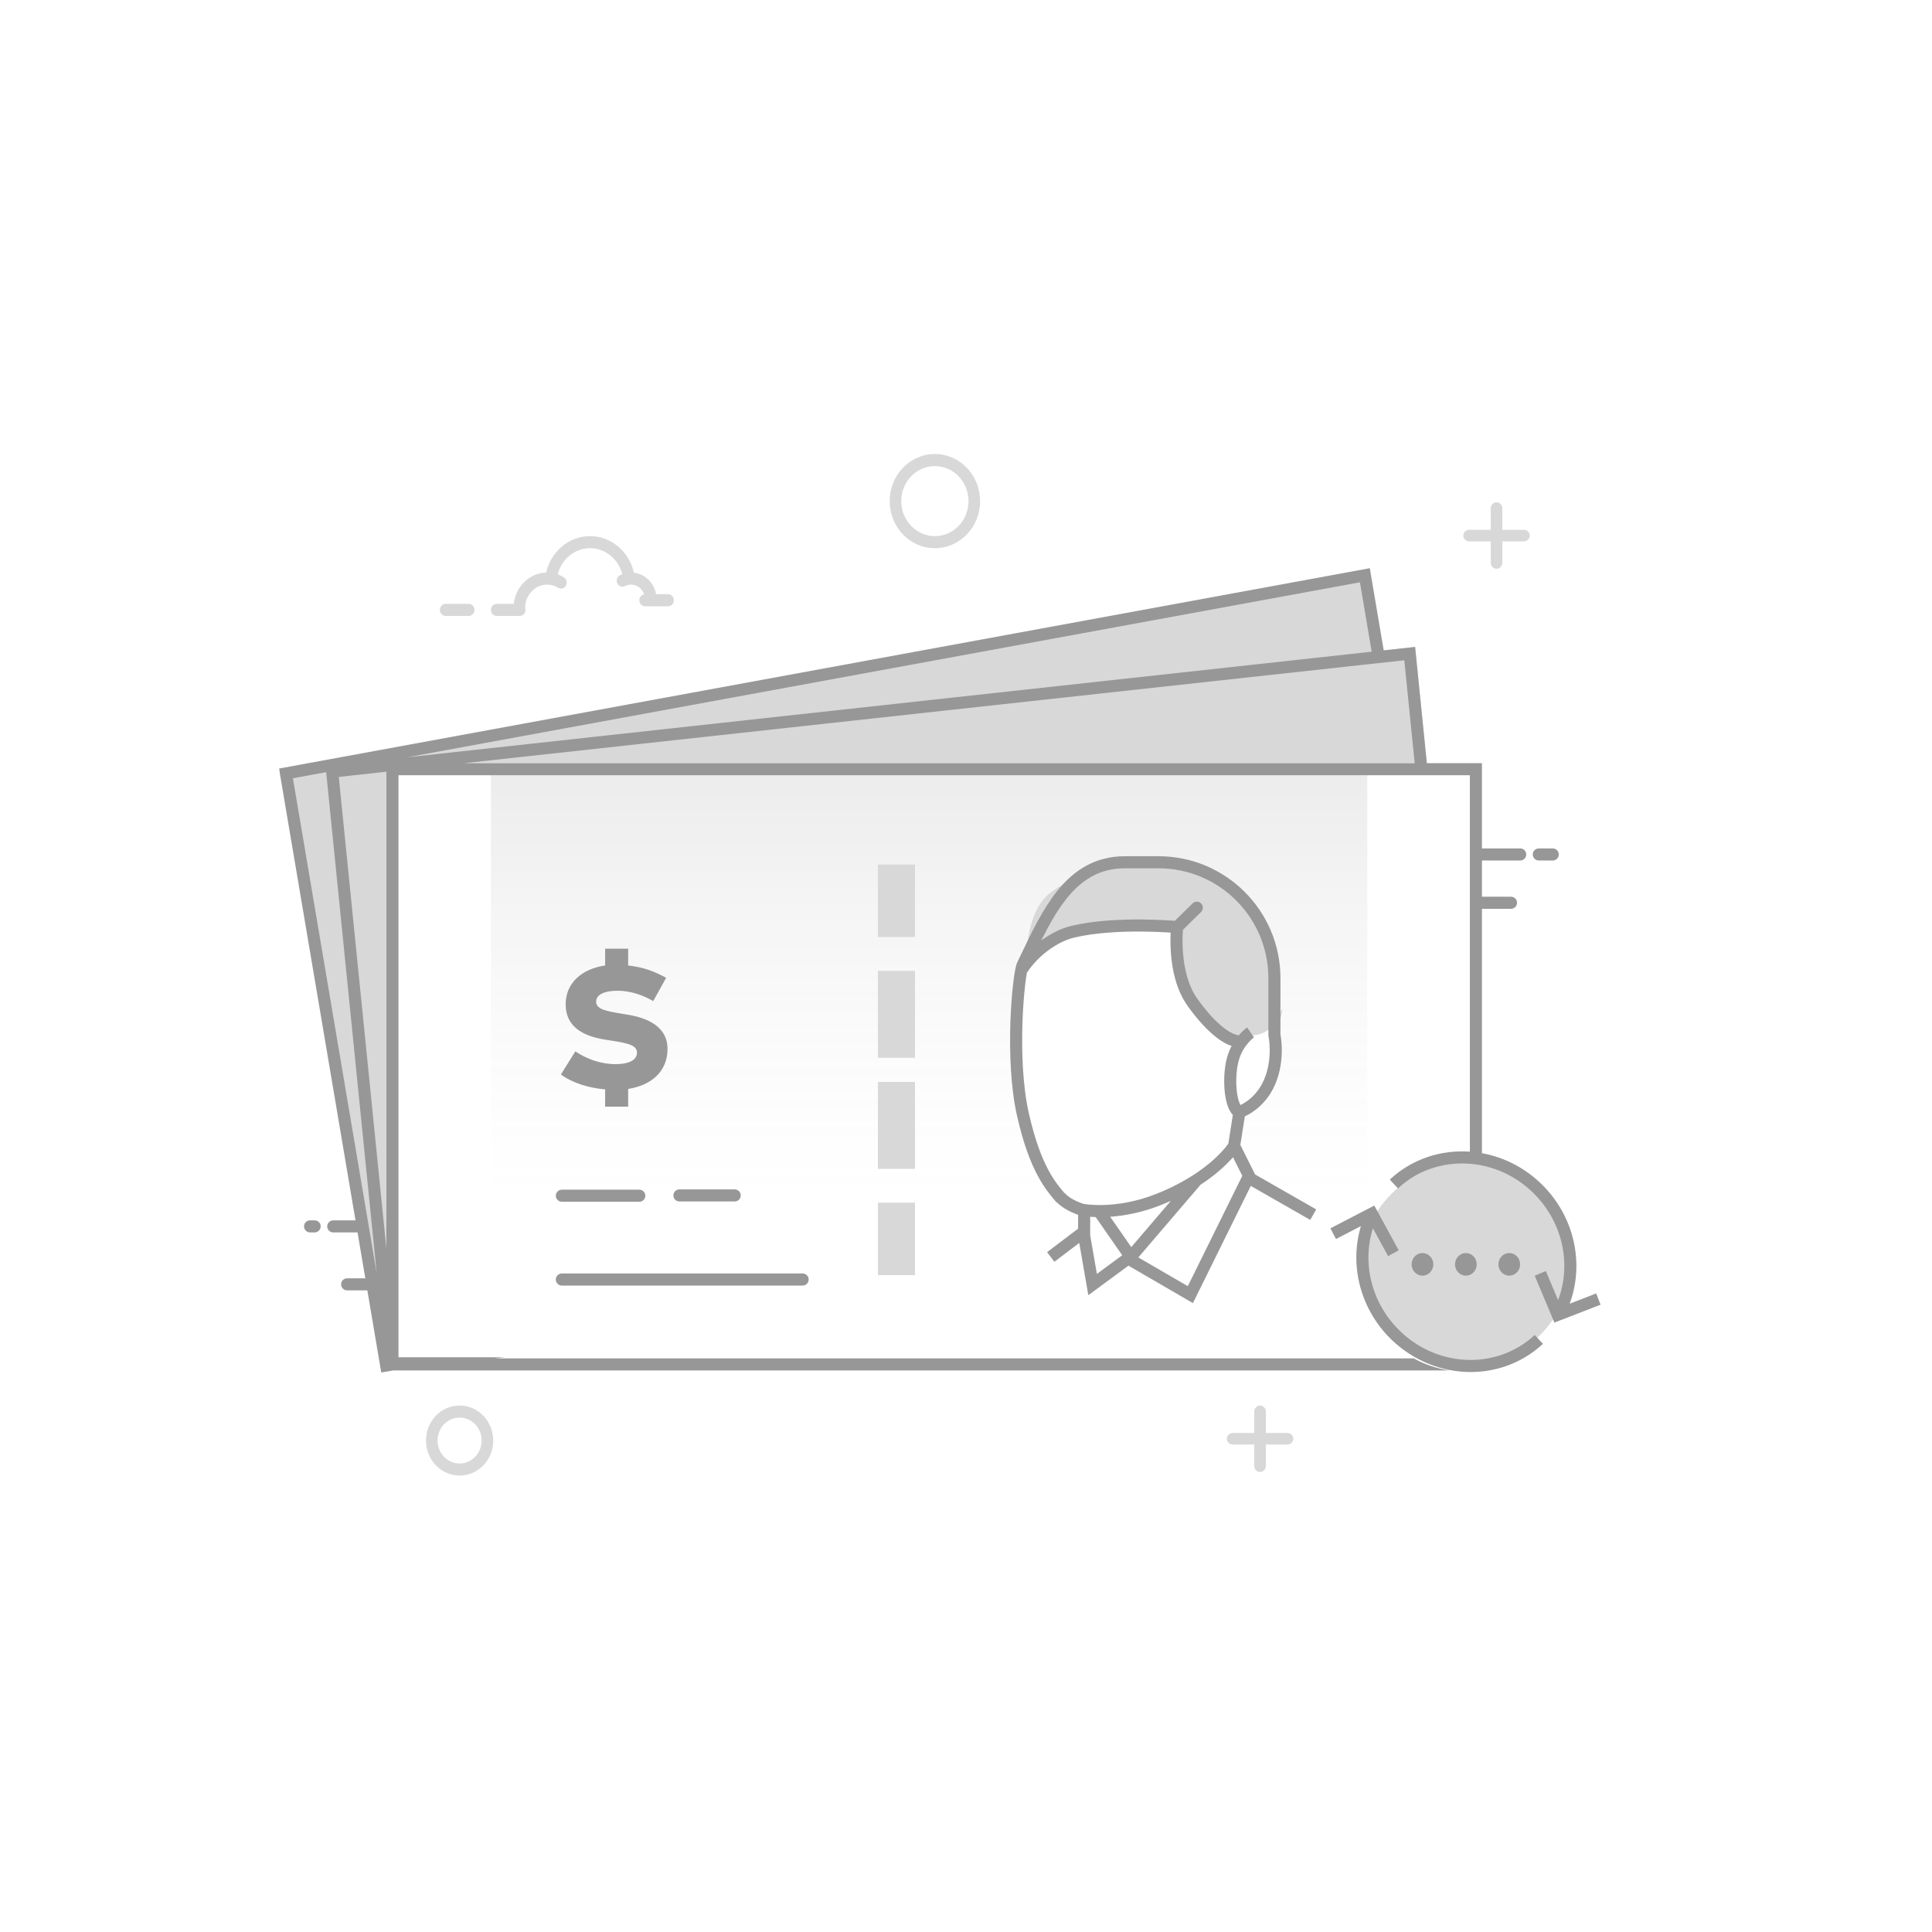 <svg width="400" height="400" viewBox="0 0 400 400" fill="none" xmlns="http://www.w3.org/2000/svg">
<rect width="400" height="400" fill="white"/>
<path fill-rule="evenodd" clip-rule="evenodd" d="M68.997 160.125L81.271 158.844V274.021L68.997 160.125Z" fill="#D8D8D8"/>
<path fill-rule="evenodd" clip-rule="evenodd" d="M80 281.228L59.207 160.125L282.583 119.096L285.461 136.101L68.997 160.125L80 281.228Z" fill="#D8D8D8"/>
<path fill-rule="evenodd" clip-rule="evenodd" d="M67.404 158.637L292.983 133.94L295.517 159.049L67.404 158.637Z" fill="#D8D8D8"/>
<path d="M80 158H306.821V283.736H80V158Z" fill="white"/>
<rect opacity="0.6" x="101.637" y="160" width="181.44" height="123" fill="url(#paint0_linear)" fill-opacity="0.3"/>
<path d="M130.055 229.117V225.45C134.748 224.728 138.206 221.935 138.206 217.128C138.206 213.138 134.995 210.915 130.055 210.098L128.801 209.889C125.723 209.376 123.386 209.015 123.424 207.362C123.462 205.842 125.267 205.12 127.87 205.12C130.815 205.12 133.418 206.203 135.242 207.267L137.921 202.441C135.546 201.149 133.247 200.237 130.055 199.895V196.418H125.286V199.895C120.498 200.579 117.211 203.467 117.116 207.742C117.021 212.131 120.061 214.43 125.305 215.247L126.635 215.456C130.055 215.988 131.917 216.425 131.879 217.983C131.841 219.579 129.979 220.32 127.509 220.32C124.336 220.32 121.505 219.256 119.111 217.679L116.128 222.467C118.484 224.196 121.79 225.241 125.286 225.545V229.117H130.055Z" fill="#979797"/>
<path d="M116.325 247.559H132.357" stroke="#979797" stroke-width="2.5" stroke-linecap="round"/>
<path d="M140.67 247.502H152.11" stroke="#979797" stroke-width="2.5" stroke-linecap="round"/>
<path d="M116.325 264.91H166.177" stroke="#979797" stroke-width="2.5" stroke-linecap="round"/>
<rect x="181.761" y="179" width="7.68" height="15" fill="#D8D8D8"/>
<rect x="181.761" y="201" width="7.68" height="18" fill="#D8D8D8"/>
<rect x="181.761" y="224" width="7.68" height="18" fill="#D8D8D8"/>
<rect x="181.761" y="249" width="7.68" height="15" fill="#D8D8D8"/>
<path fill-rule="evenodd" clip-rule="evenodd" d="M219.697 248.149C217.734 245.769 214.396 242.321 211.777 230.708C209.157 219.094 210.852 201.63 211.752 199.757C216.763 189.334 221.348 178.521 232.913 178.521L239.853 178.521C253.108 178.521 263.853 189.267 263.853 202.521V214.291C263.853 214.291 264.931 219.19 262.85 224.047C260.769 228.903 256.605 230.244 256.605 230.244L255.505 237.257C255.505 237.257 245.051 246.563 239.786 248.376C229.848 251.798 220.553 249.187 219.697 248.149Z" fill="white"/>
<path fill-rule="evenodd" clip-rule="evenodd" d="M212.589 197.487C212.589 197.487 220.14 191.523 227.173 191.523C234.205 191.523 239.332 191.644 243.021 191.644C246.711 191.644 243.335 196.451 244.537 200.014C245.74 203.577 245.411 203.117 247.791 207.016C250.171 210.915 254.641 215.532 256.34 215.532C258.04 215.532 259.32 214.343 259.32 214.343C259.32 214.343 263.205 214.524 264.941 210.003C266.676 205.482 263.853 216.162 263.853 214.291C263.853 212.421 266.974 205.971 263.159 197.487C259.343 189.002 261.339 185.304 247.902 180.385C234.465 175.466 221.449 181.416 217.019 185.209C212.589 189.002 212.589 197.487 212.589 197.487Z" fill="#D8D8D8"/>
<path fill-rule="evenodd" clip-rule="evenodd" d="M233.99 260.802L246.452 268.04L258.914 244.06L255.506 237.256C255.506 237.256 249.13 243.121 247.791 244.06C246.452 244.999 233.99 260.802 233.99 260.802Z" fill="white"/>
<path fill-rule="evenodd" clip-rule="evenodd" d="M226.252 264.909L224.462 256.624V250.865L227.592 251.481L233.207 260.802L226.252 264.909Z" fill="white"/>
<ellipse cx="303.493" cy="261.77" rx="21.116" ry="21.996" transform="rotate(64 303.493 261.77)" fill="#D8D8D8"/>
<path d="M305.601 176.908H314.742" stroke="#979797" stroke-width="2.5" stroke-linecap="round"/>
<path d="M68.997 253.908H74.742" stroke="#979797" stroke-width="2.5" stroke-linecap="round"/>
<path d="M71.877 265.908H77.622" stroke="#979797" stroke-width="2.5" stroke-linecap="round"/>
<path d="M64.198 253.908H65.142" stroke="#979797" stroke-width="2.5" stroke-linecap="round"/>
<path d="M305.601 186.908H312.837" stroke="#979797" stroke-width="2.5" stroke-linecap="round"/>
<path d="M318.597 176.908H321.477" stroke="#979797" stroke-width="2.5" stroke-linecap="round"/>
<path fill-rule="evenodd" clip-rule="evenodd" d="M102.117 298.25C102.117 302.254 99.001 305.5 95.157 305.5C91.313 305.5 88.197 302.254 88.197 298.25C88.197 294.246 91.313 291 95.157 291C99.001 291 102.117 294.246 102.117 298.25ZM90.597 298.25C90.597 300.873 92.639 303 95.157 303C97.676 303 99.717 300.873 99.717 298.25C99.717 295.627 97.676 293.5 95.157 293.5C92.639 293.5 90.597 295.627 90.597 298.25Z" fill="#D8D8D8"/>
<path fill-rule="evenodd" clip-rule="evenodd" d="M202.917 103.75C202.917 109.135 198.727 113.5 193.557 113.5C188.388 113.5 184.197 109.135 184.197 103.75C184.197 98.365 188.388 94 193.557 94C198.727 94 202.917 98.365 202.917 103.75ZM186.597 103.75C186.597 107.754 189.713 111 193.557 111C197.401 111 200.517 107.754 200.517 103.75C200.517 99.746 197.401 96.5 193.557 96.5C189.713 96.5 186.597 99.746 186.597 103.75Z" fill="#D8D8D8"/>
<path fill-rule="evenodd" clip-rule="evenodd" d="M115.467 118.915C115.912 119.073 116.341 119.279 116.748 119.53C117.318 119.883 117.506 120.649 117.168 121.243C116.83 121.837 116.094 122.033 115.524 121.681C114.841 121.259 114.067 121.035 113.26 121.035C110.772 121.035 108.742 123.181 108.725 125.849C108.77 125.981 108.794 126.122 108.794 126.27C108.794 126.96 108.257 127.52 107.594 127.52H102.837C102.174 127.52 101.637 126.96 101.637 126.27C101.637 125.579 102.174 125.02 102.837 125.02H106.372C106.769 121.433 109.605 118.629 113.084 118.537C114.059 114.195 117.772 111 122.158 111C126.557 111 130.274 114.213 131.238 118.567C133.544 118.827 135.401 120.658 135.839 123.02H138.314C138.977 123.02 139.514 123.579 139.514 124.27C139.514 124.96 138.977 125.52 138.314 125.52H133.557C132.894 125.52 132.357 124.96 132.357 124.27C132.357 123.649 132.792 123.134 133.362 123.036C132.958 121.866 131.903 121.035 130.67 121.035C130.229 121.035 129.803 121.14 129.417 121.342C128.824 121.65 128.103 121.399 127.807 120.781C127.511 120.163 127.752 119.413 128.345 119.105C128.506 119.021 128.671 118.946 128.84 118.88C128.039 115.766 125.335 113.5 122.158 113.5C118.971 113.5 116.257 115.781 115.467 118.915ZM97.034 127.52H92.277C91.614 127.52 91.077 126.96 91.077 126.27C91.077 125.579 91.614 125.02 92.277 125.02H97.034C97.697 125.02 98.234 125.579 98.234 126.27C98.234 126.96 97.697 127.52 97.034 127.52Z" fill="#D8D8D8"/>
<path fill-rule="evenodd" clip-rule="evenodd" d="M259.682 296.68V292.25C259.682 291.56 260.219 291 260.882 291C261.544 291 262.082 291.56 262.082 292.25V296.68H266.511C267.202 296.68 267.761 297.217 267.761 297.88C267.761 298.542 267.202 299.08 266.511 299.08H262.082V303.509C262.082 304.2 261.544 304.759 260.882 304.759C260.219 304.759 259.682 304.2 259.682 303.509V299.08H255.252C254.562 299.08 254.002 298.542 254.002 297.88C254.002 297.217 254.562 296.68 255.252 296.68H259.682Z" fill="#D8D8D8"/>
<path fill-rule="evenodd" clip-rule="evenodd" d="M308.642 109.68V105.25C308.642 104.56 309.179 104 309.842 104C310.504 104 311.042 104.56 311.042 105.25V109.68H315.471C316.162 109.68 316.721 110.217 316.721 110.88C316.721 111.542 316.162 112.08 315.471 112.08H311.042V116.509C311.042 117.2 310.504 117.759 309.842 117.759C309.179 117.759 308.642 117.2 308.642 116.509V112.08H304.212C303.522 112.08 302.962 111.542 302.962 110.88C302.962 110.217 303.522 109.68 304.212 109.68H308.642Z" fill="#D8D8D8"/>
<path fill-rule="evenodd" clip-rule="evenodd" d="M212.616 201.379C212.623 201.34 212.631 201.301 212.638 201.264L212.68 201.292C214.991 197.815 218.896 194.945 222.453 194.105C226.795 193.08 232.063 192.841 236.298 192.867C238.404 192.88 240.235 192.959 241.537 193.034C241.847 193.052 242.126 193.069 242.373 193.086C242.367 193.208 242.361 193.338 242.355 193.475C242.315 194.503 242.309 195.938 242.441 197.57C242.703 200.798 243.523 204.961 245.866 208.239C248.064 211.316 250.085 213.418 251.821 214.764C252.952 215.642 254.026 216.248 254.991 216.553C254.647 217.207 254.334 217.946 254.094 218.771C253.519 220.746 253.342 223.33 253.526 225.583C253.618 226.715 253.805 227.814 254.105 228.746C254.343 229.488 254.697 230.265 255.248 230.83L254.315 236.779C252.472 239.373 247.705 243.915 239.329 247.212C235.072 248.887 231.292 249.391 228.587 249.479C227.234 249.522 226.152 249.462 225.417 249.392C225.049 249.357 224.769 249.32 224.584 249.292C224.492 249.278 224.424 249.267 224.382 249.26L224.376 249.259L224.321 249.242C224.246 249.219 224.133 249.182 223.992 249.133C223.707 249.034 223.312 248.884 222.874 248.681C221.967 248.263 221.007 247.68 220.41 246.966L220.368 247.001C220.341 246.969 220.315 246.938 220.288 246.905L220.287 246.905C219.36 245.795 218.259 244.48 217.083 242.298C215.741 239.808 214.287 236.154 212.996 230.432C211.721 224.779 211.486 217.633 211.694 211.623C211.797 208.627 212.009 205.94 212.249 203.896C212.37 202.872 212.496 202.021 212.616 201.379ZM218.788 248.899L218.733 248.945C218.619 248.807 218.499 248.663 218.373 248.513L218.373 248.513C217.434 247.392 216.184 245.899 214.883 243.484C213.41 240.751 211.886 236.874 210.557 230.983C209.213 225.023 208.985 217.629 209.195 211.536C209.301 208.48 209.518 205.724 209.767 203.604C209.891 202.545 210.025 201.634 210.159 200.918C210.284 200.253 210.432 199.619 210.626 199.215C210.867 198.714 211.108 198.21 211.35 197.703C213.59 193.014 215.894 188.19 218.9 184.448C222.286 180.233 226.653 177.271 232.913 177.271H239.853C253.798 177.271 265.103 188.576 265.103 202.521V214.168C265.106 214.183 265.109 214.199 265.112 214.217C265.116 214.24 265.121 214.266 265.126 214.293C265.154 214.455 265.192 214.685 265.229 214.974C265.302 215.551 265.377 216.367 265.382 217.341C265.392 219.283 265.128 221.905 263.999 224.539C262.852 227.215 261.125 228.933 259.68 229.979C258.959 230.501 258.307 230.858 257.826 231.087L257.775 231.111L257.731 231.132L256.802 237.055L259.862 243.164L272.508 250.397L271.267 252.567L258.961 245.529L246.98 269.794L234.027 262.27L234.015 262.285L233.99 262.249L233.633 262.041L225.326 268.154L223.448 257.335L218.299 261.237L216.789 259.245L223.211 254.378V251.509L223.169 251.494C222.826 251.374 222.353 251.195 221.826 250.951C220.904 250.525 219.711 249.858 218.788 248.899ZM257.204 243.44L255.276 239.59C253.801 241.291 251.583 243.314 248.557 245.288L235.679 260.339L245.923 266.289L257.204 243.44ZM256.828 228.793C257.187 228.617 257.674 228.345 258.214 227.954C259.372 227.116 260.767 225.734 261.701 223.554C262.653 221.332 262.891 219.077 262.882 217.354C262.877 216.497 262.812 215.785 262.749 215.292C262.717 215.045 262.686 214.855 262.664 214.73C262.653 214.667 262.644 214.621 262.638 214.592L262.632 214.56L262.632 214.559L262.631 214.558L262.603 214.427V202.521C262.603 189.957 252.417 179.771 239.853 179.771H232.913C227.608 179.771 223.9 182.216 220.849 186.013C218.857 188.494 217.184 191.501 215.571 194.731C217.545 193.27 219.73 192.179 221.879 191.672C226.513 190.578 232.018 190.341 236.313 190.367C238.471 190.381 240.345 190.461 241.681 190.538C242.345 190.576 242.877 190.614 243.245 190.642L246.914 187.033C247.406 186.549 248.197 186.555 248.681 187.047C249.166 187.539 249.159 188.331 248.667 188.815L244.915 192.506C244.895 192.761 244.871 193.124 244.853 193.572C244.816 194.525 244.81 195.857 244.933 197.368C245.181 200.425 245.946 204.051 247.9 206.786C249.998 209.722 251.858 211.629 253.353 212.789C254.892 213.983 255.908 214.281 256.34 214.281V214.52C256.411 214.433 256.481 214.35 256.55 214.27C256.982 213.771 257.379 213.393 257.675 213.136C257.824 213.008 257.947 212.909 258.037 212.839C258.082 212.804 258.119 212.777 258.146 212.757L258.181 212.732L258.192 212.724L258.197 212.721L258.199 212.719L258.199 212.719C258.2 212.718 258.2 212.718 258.913 213.745C259.626 214.772 259.627 214.771 259.627 214.771L259.622 214.775C259.611 214.783 259.592 214.797 259.564 214.818C259.51 214.861 259.424 214.929 259.314 215.024C259.095 215.215 258.784 215.508 258.441 215.905C257.754 216.699 256.955 217.888 256.494 219.47C256.024 221.085 255.852 223.352 256.018 225.38C256.1 226.388 256.261 227.286 256.485 227.981C256.602 228.347 256.722 228.61 256.828 228.793ZM226.845 251.982L232.345 259.885L227.099 263.746L225.693 255.648L225.668 255.653L225.711 255.62V251.925C226.048 251.949 226.427 251.97 226.845 251.982ZM223.807 251.48H223.808L224.087 250.476L223.807 251.48ZM223.886 251.48H223.887C223.92 251.312 223.979 251.015 224.084 250.491L223.886 251.48ZM240.244 249.538C240.992 249.244 241.714 248.939 242.41 248.627L234.219 258.201L229.846 251.917C232.652 251.723 236.259 251.107 240.244 249.538Z" fill="#979797"/>
<path fill-rule="evenodd" clip-rule="evenodd" d="M286.483 134.653L283.603 117.639L58.981 158.896L57.8 159.11L57.974 160.334L78.934 284.159L81.399 283.742L81.398 283.736H300.04C297.41 283.33 294.931 282.469 292.686 281.236H102.397L104.548 281H82.5V160.5H304.321V238.438C298.379 238.017 292.364 239.91 287.74 244.222L289.445 246.05C297.435 238.6 310.276 239.259 318.123 247.674C323.797 253.758 325.247 262.181 322.585 269.189L320.052 263.155L317.747 264.123L321.822 273.831L331.379 270.123L330.475 267.792L324.979 269.925C327.904 262.052 326.229 252.701 319.951 245.969C316.302 242.056 311.656 239.631 306.821 238.753V158H295.41L292.982 133.941L286.483 134.653ZM70.14 160.854L80 258.575V159.775L70.14 160.854ZM292.897 158H96.208L290.748 136.701L292.897 158ZM283.993 134.926L281.561 120.556L84.279 156.791L283.993 134.926ZM67.528 159.868L60.645 161.132L78.001 263.664L67.528 159.868ZM284.535 249.598L289.586 258.872L287.39 260.068L284.243 254.289C282.092 261.079 283.668 268.984 289.065 274.771C296.912 283.186 309.753 283.845 317.743 276.395L319.448 278.224C310.379 286.68 295.959 285.83 287.236 276.476C281.308 270.119 279.486 261.428 281.762 253.852L276.598 256.529L275.448 254.309L284.535 249.598ZM294.507 264.11C295.747 264.11 296.753 263.062 296.753 261.77C296.753 260.477 295.747 259.43 294.507 259.43C293.266 259.43 292.26 260.477 292.26 261.77C292.26 263.062 293.266 264.11 294.507 264.11ZM305.739 261.77C305.739 263.062 304.733 264.11 303.492 264.11C302.252 264.11 301.246 263.062 301.246 261.77C301.246 260.477 302.252 259.43 303.492 259.43C304.733 259.43 305.739 260.477 305.739 261.77ZM312.478 264.11C313.718 264.11 314.724 263.062 314.724 261.77C314.724 260.477 313.718 259.43 312.478 259.43C311.237 259.43 310.231 260.477 310.231 261.77C310.231 263.062 311.237 264.11 312.478 264.11Z" fill="#979797"/>
<defs>
<linearGradient id="paint0_linear" x1="192.357" y1="160" x2="192.357" y2="283" gradientUnits="userSpaceOnUse">
<stop stop-color="#979797"/>
<stop offset="0.721" stop-color="white" stop-opacity="0.4"/>
<stop offset="0.853" stop-color="white" stop-opacity="0"/>
<stop offset="1" stop-color="white" stop-opacity="0"/>
</linearGradient>
</defs>
</svg>
